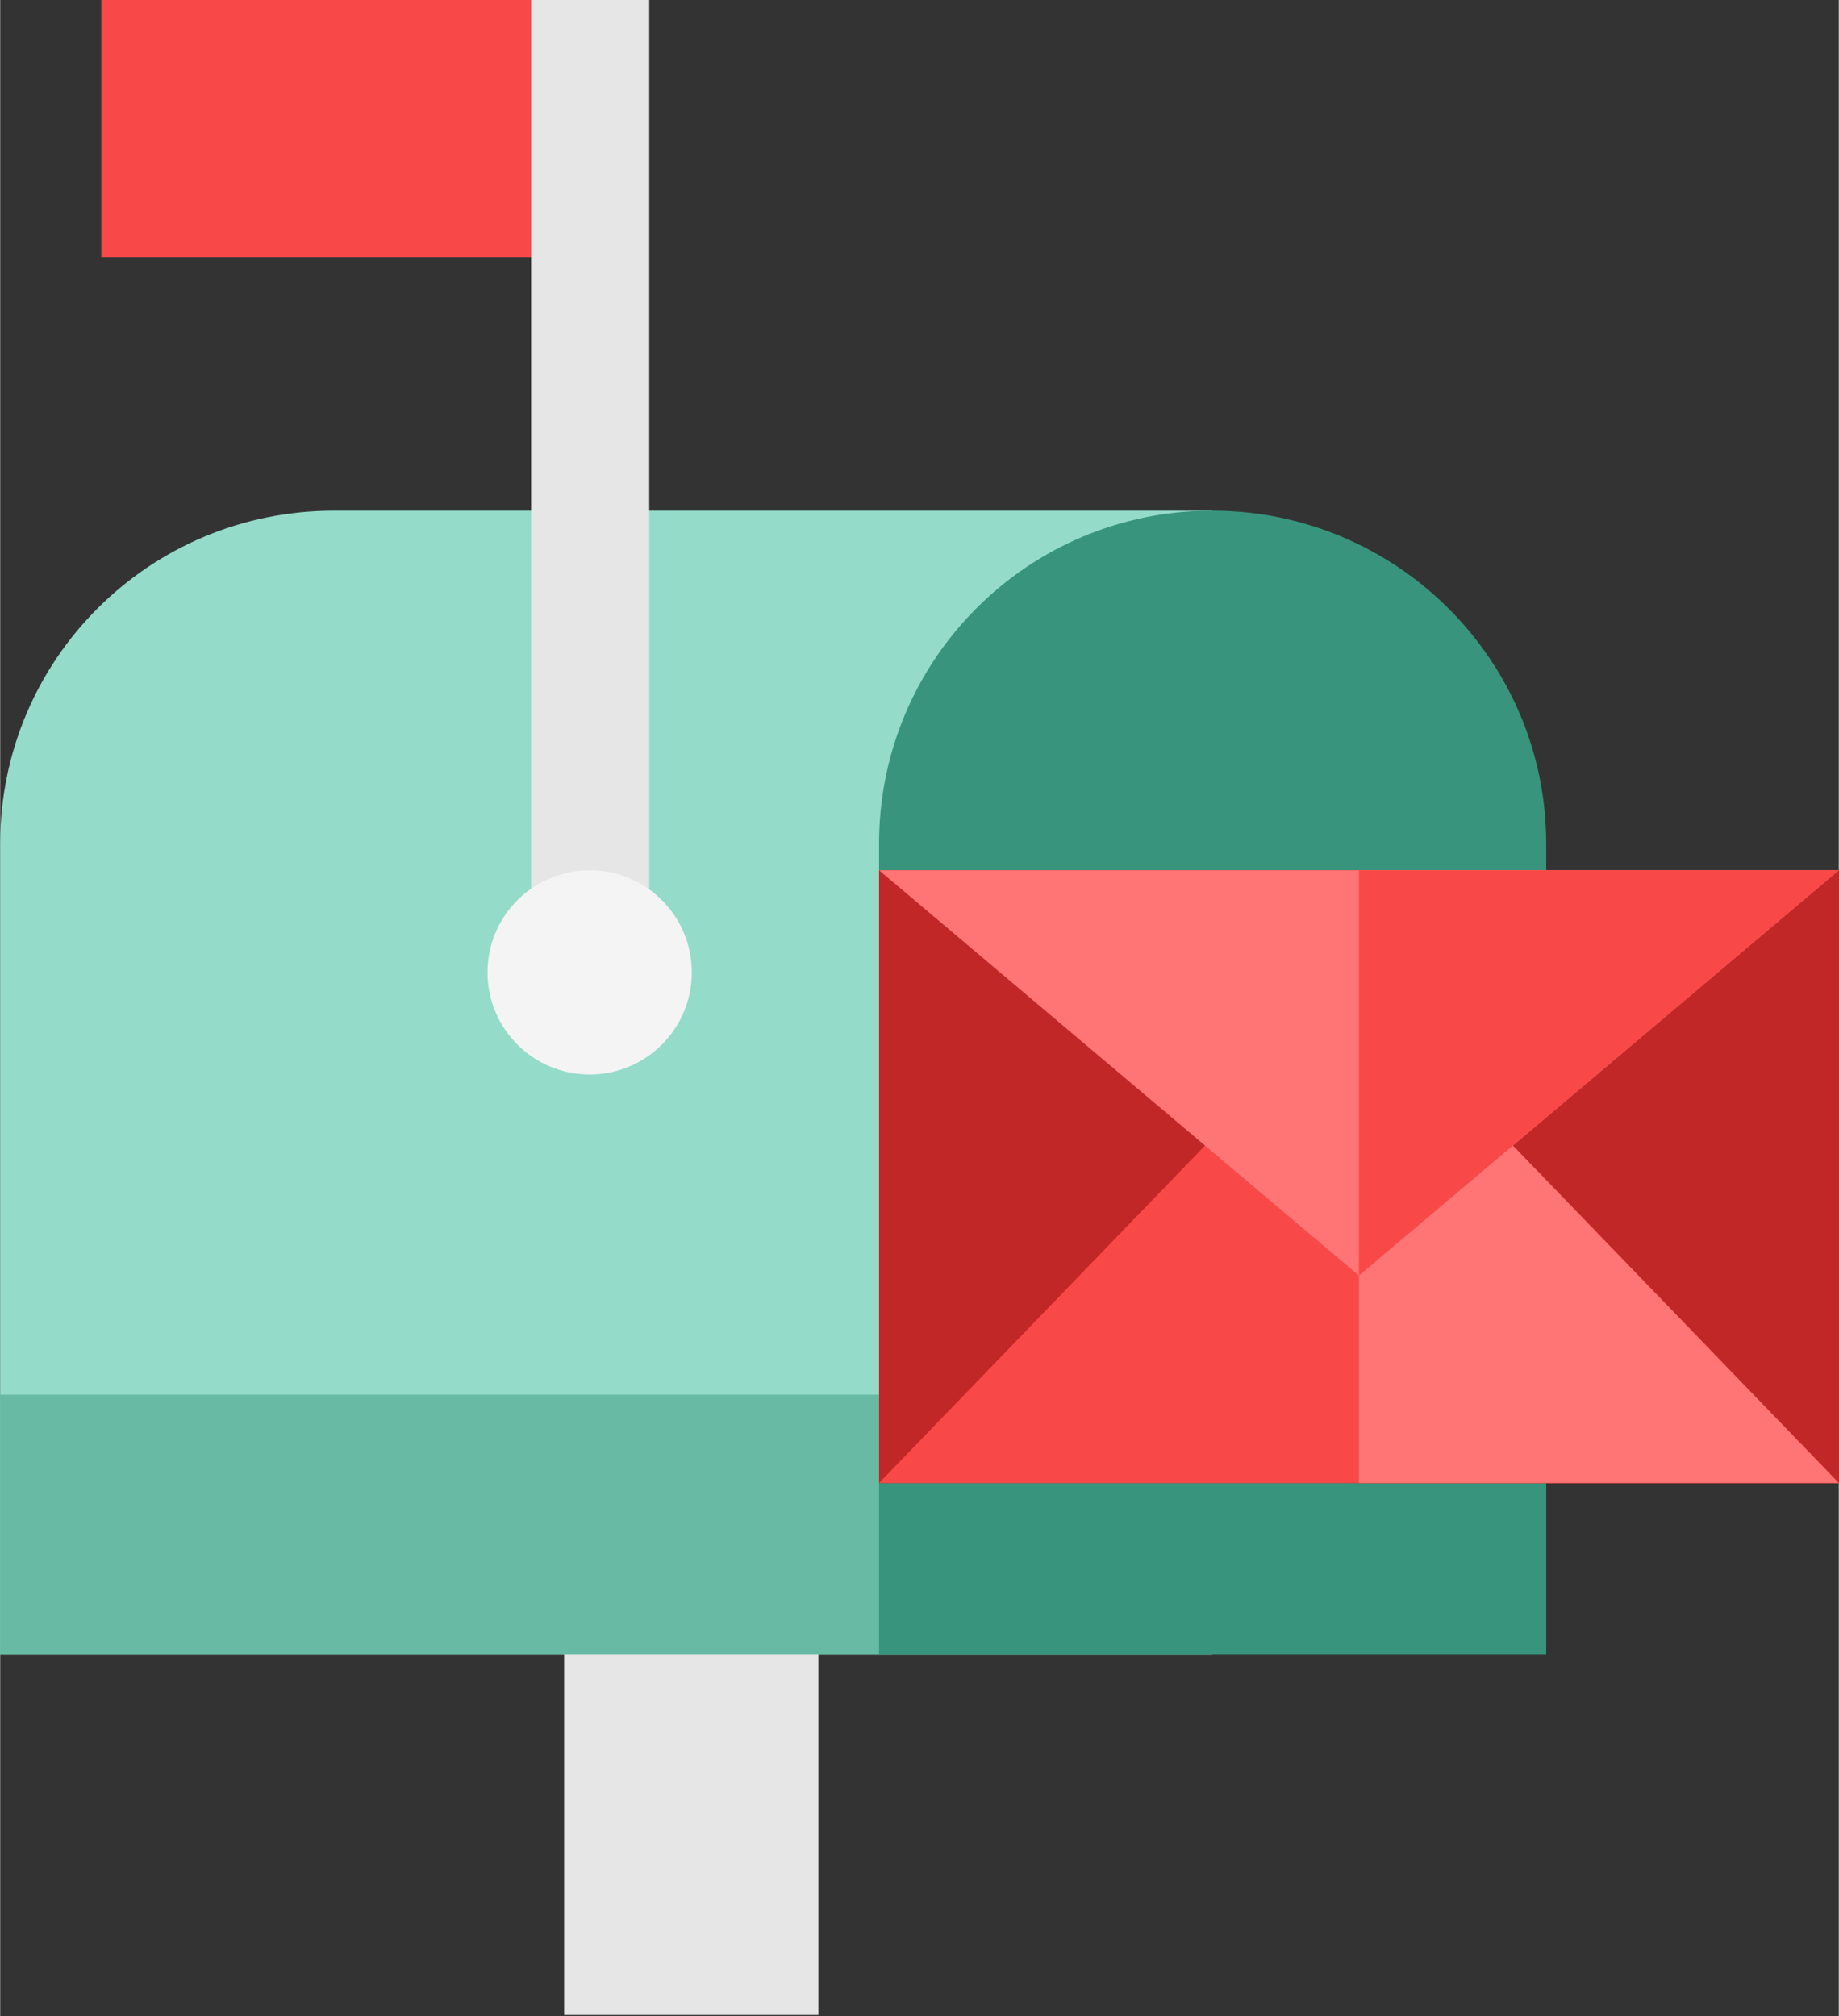 <?xml version="1.0" encoding="UTF-8"?>
<!DOCTYPE svg PUBLIC "-//W3C//DTD SVG 1.1//EN" "http://www.w3.org/Graphics/SVG/1.1/DTD/svg11.dtd">
<!-- Creator: CorelDRAW X7 -->
<svg xmlns="http://www.w3.org/2000/svg" xml:space="preserve" width="51.122mm" height="56.051mm" version="1.1" style="shape-rendering:geometricPrecision; text-rendering:geometricPrecision; image-rendering:optimizeQuality; fill-rule:evenodd; clip-rule:evenodd"
viewBox="0 0 1728 1895"
 xmlns:xlink="http://www.w3.org/1999/xlink">
 <rect x="0" y="0" width="1728" height="1895" fill="#333333" stroke="none"/>
 <defs>
  <style type="text/css">
   <![CDATA[
    .fil5 {fill:#38947D}
    .fil4 {fill:#68BAA5}
    .fil0 {fill:#95DBC9}
    .fil6 {fill:#C22727}
    .fil2 {fill:#E6E6E6}
    .fil3 {fill:#F4F4F4}
    .fil1 {fill:#F94848}
    .fil7 {fill:#FF7575}
   ]]>
  </style>
 </defs>
 <g id="Слой_x0020_1">
  <g id="_736941184">
   <path class="fil0" d="M314 480c-174,0 -314,140 -314,313l0 762 1139 0 0 -1075 -825 0z"/>
   <rect class="fil1" x="95" width="460" height="242"/>
   <rect class="fil2" x="499" width="111" height="914"/>
   <rect class="fil2" x="530" y="1433" width="239" height="461"/>
   <circle class="fil3" cx="554" cy="914" r="96"/>
   <rect class="fil4" y="1311" width="1139" height="244"/>
   <path class="fil5" d="M1453 1555l-627 0 0 -762c0,-173 140,-313 313,-313l0 0c173,0 314,140 314,313l0 762 0 0z"/>
   <rect class="fil6" x="826" y="818" width="902" height="576"/>
   <rect class="fil6" x="1277" y="818" width="451" height="576"/>
   <polygon class="fil1" points="1277,927 826,1394 1728,1394 "/>
   <polygon class="fil7" points="1277,927 1277,1394 1728,1394 "/>
   <polygon class="fil7" points="826,818 1277,1199 1728,818 "/>
   <polygon class="fil1" points="1277,818 1277,1199 1728,818 "/>
  </g>
 </g>
</svg>
